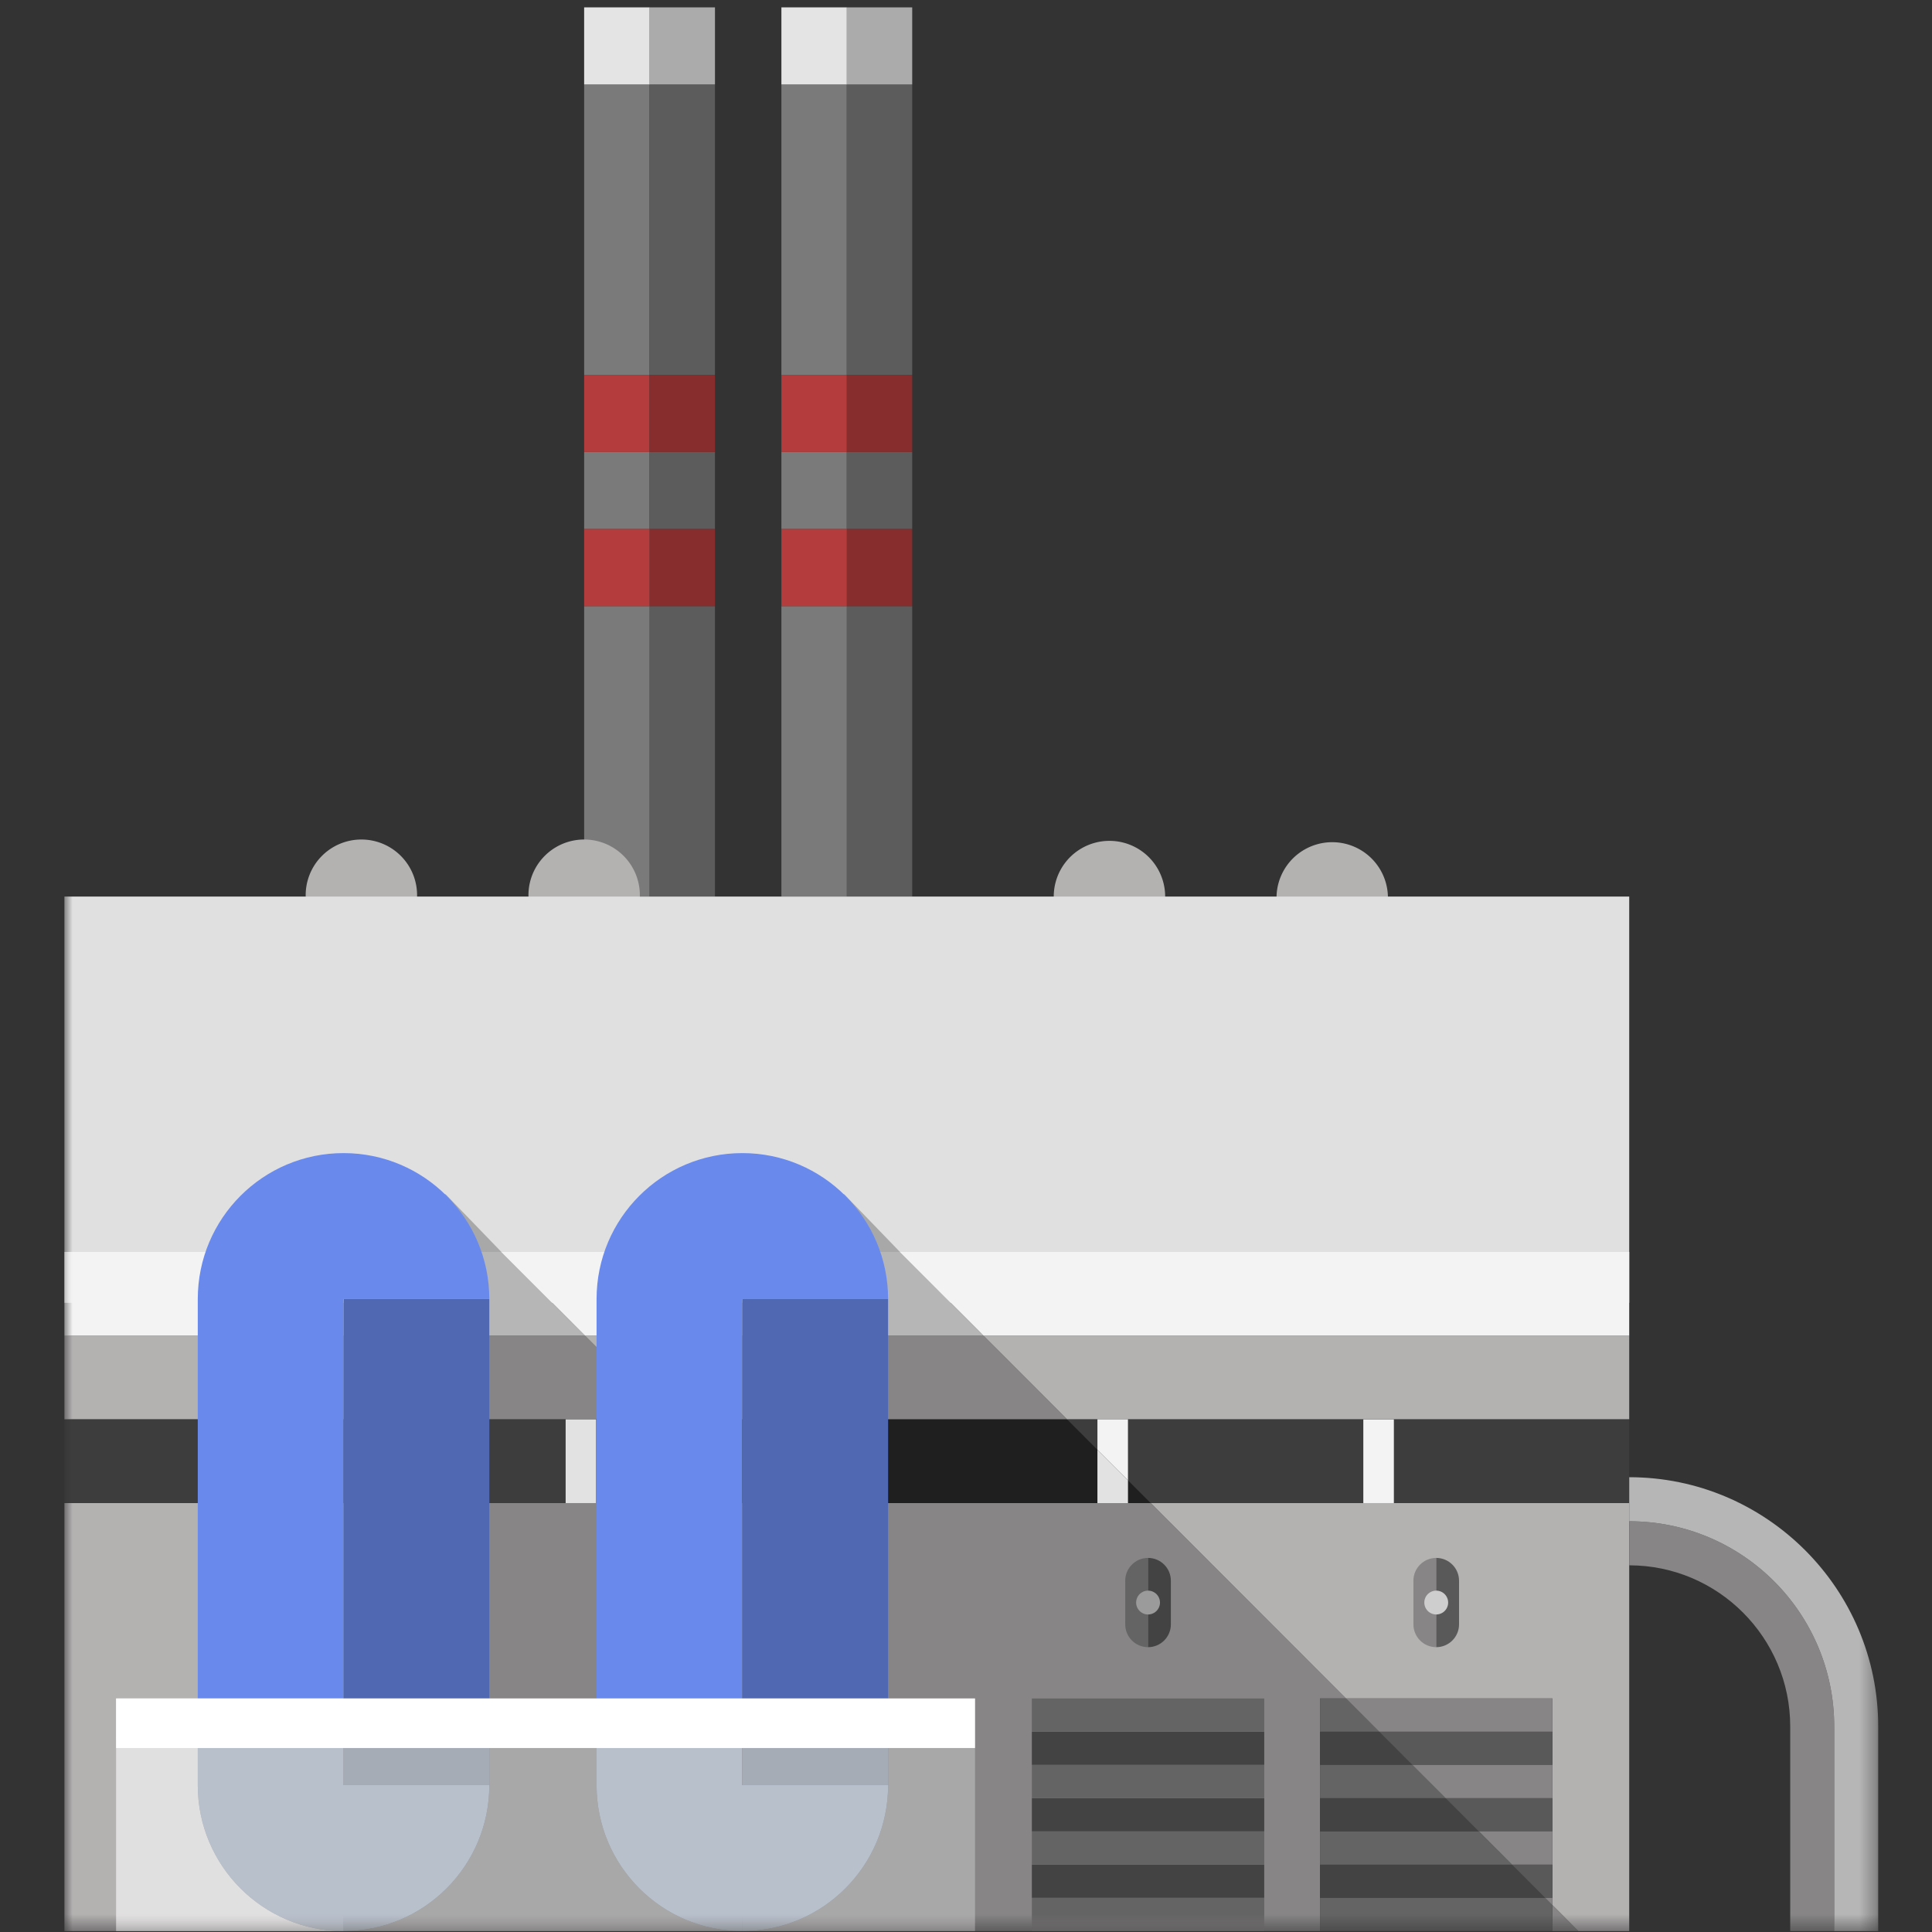 <svg width="120" height="120" viewBox="0 0 120 120" xmlns="http://www.w3.org/2000/svg" xmlns:xlink="http://www.w3.org/1999/xlink"><rect x="0" y="0" width="120" height="120" fill="#333333" stroke="none"/><defs><path id="a" d="M0 119.542h112.66V.055H0z"/></defs><g fill="none" fill-rule="evenodd"><path fill="#5C5C5C" d="M40.345 55.687h4.063V37.649h-4.063z"/><path fill="#7B7A7A" d="M36.283 23.284h4.062V5.247h-4.062zm0 9.576h4.062v-4.788h-4.062zm0 22.827h4.062V37.649h-4.062z"/><path fill="#5C5C5C" d="M40.345 23.284h4.063V5.247h-4.063zm0 9.577h4.063v-4.788h-4.063z"/><path fill="#ACABAB" d="M40.345 5.246h4.063V.458h-4.063z"/><path fill="#E5E4E4" d="M36.282 5.246h4.063V.458h-4.063z"/><path fill="#B43C3C" d="M36.283 28.073h4.062v-4.79h-4.062z"/><path fill="#872D2D" d="M40.345 28.072h4.063v-4.789h-4.063zm0 9.578h4.063v-4.79h-4.063z"/><path fill="#B43C3C" d="M36.283 37.65h4.062v-4.79h-4.062z"/><path fill="#5C5C5C" d="M52.597 55.687h4.062V37.649h-4.062z"/><path fill="#7B7A7A" d="M48.534 23.284h4.063V5.247h-4.063zm0 9.576h4.063v-4.788h-4.063zm0 22.827h4.063V37.649h-4.063z"/><path fill="#5C5C5C" d="M52.597 23.284h4.062V5.247h-4.062zm0 9.577h4.062v-4.788h-4.062z"/><path fill="#ACABAB" d="M52.597 5.246h4.062V.458h-4.062z"/><path fill="#E5E4E4" d="M48.534 5.246h4.063V.458h-4.063z"/><path fill="#B43C3C" d="M48.534 28.073h4.063v-4.79h-4.063z"/><path fill="#872D2D" d="M52.597 28.072h4.062v-4.789h-4.062zm0 9.578h4.062v-4.79h-4.062z"/><path fill="#B43C3C" d="M48.534 37.65h4.063v-4.79h-4.063z"/><g transform="translate(4 .403)"><path d="M21.905 55.284a3.46 3.46 0 1 1-6.918 0 3.46 3.46 0 1 1 6.918 0m13.837 0a3.46 3.46 0 0 1-6.918 0 3.46 3.46 0 1 1 6.918 0m32.628 0a3.46 3.46 0 1 1-6.92 0 3.46 3.46 0 1 1 6.92 0m13.836 0a3.46 3.46 0 1 1-6.918 0 3.46 3.46 0 0 1 6.918 0" fill="#B4B1B1"/><mask id="b" fill="#fff"><use xlink:href="#a"/></mask><path fill="#E1E0E0" mask="url(#b)" d="M0 80.517h97.194V55.284H0z"/><path fill="#A9A8A8" mask="url(#b)" d="M27.14 77.356l-1.52.202-5.7-3.313 3.76-.47z"/><path fill="#878585" mask="url(#b)" d="M32.334 82.557H17.339v5.2h20.187z"/><path fill="#B4B1B1" mask="url(#b)" d="M0 87.756h17.338v-5.2H0z"/><path fill="#B6B6B6" mask="url(#b)" d="M32.334 82.557l-5.195-5.2h-9.8v5.2z"/><path fill="#F3F3F3" mask="url(#b)" d="M17.338 77.356H0v5.201h17.338z"/><path fill="#B4B1B1" mask="url(#b)" d="M0 119.542h17.338V92.956H0z"/><path fill="#878585" mask="url(#b)" d="M17.338 119.542h24.77V92.956h-24.77z"/><path fill="#B4B1B1" mask="url(#b)" d="M37.526 87.756h4.582v-5.2h-9.774z"/><path fill="#F3F3F3" mask="url(#b)" d="M42.108 82.557v-5.2H27.14l5.195 5.2z"/><path fill="#A9A8A8" mask="url(#b)" d="M51.897 77.356l-1.519.202-5.7-3.313 3.759-.47z"/><path fill="#878585" mask="url(#b)" d="M42.108 87.756h20.177l-5.194-5.2H42.108zm25.372 5.201H42.107v26.585H77.99v-14.45h1.61z"/><path fill="#B6B6B6" mask="url(#b)" d="M57.091 82.557l-5.194-5.2h-9.789v5.2z"/><path fill="#1F1F1F" mask="url(#b)" d="M42.108 92.957h22.055v-3.32l-1.878-1.88H42.108z"/><path fill="#3D3D3D" mask="url(#b)" d="M0 92.956h42.108v-5.2H0z"/><path fill="#B4B1B1" mask="url(#b)" d="M79.601 105.092h12.822v12.837l1.612 1.613h3.159V92.957H67.479zM62.285 87.756h34.909v-5.2H57.09z"/><path fill="#878585" mask="url(#b)" d="M92.423 117.93v1.612h1.611z"/><path fill="#F3F3F3" mask="url(#b)" d="M97.194 82.557v-5.2H51.897l5.194 5.2z"/><path fill="#1F1F1F" mask="url(#b)" d="M66.06 92.957h1.42l-1.42-1.42z"/><path fill="#3D3D3D" mask="url(#b)" d="M66.06 91.537l1.42 1.42h29.714v-5.2H66.06zm-3.775-3.781l1.878 1.88v-1.88z"/><path fill="#E2E2E2" mask="url(#b)" d="M64.163 89.636v3.32h1.897v-1.42z"/><path fill="#F3F3F3" mask="url(#b)" d="M66.06 87.756h-1.897v1.88l1.898 1.9z"/><path fill="#444343" mask="url(#b)" d="M85.787 111.285h-7.796v2.065h9.858zm-7.797 4.128v2.065h13.982l-2.061-2.065z"/><path fill="#5A5959" mask="url(#b)" d="M92.423 115.413h-2.512l2.062 2.065h.45z"/><path fill="#444343" mask="url(#b)" d="M81.663 107.156h-3.672v2.065h5.734z"/><path fill="#5A5959" mask="url(#b)" d="M83.725 109.221h8.699v-2.065h-10.76zm4.124 4.129h4.574v-2.065h-6.636z"/><path fill="#656464" mask="url(#b)" d="M79.601 105.092h-1.61v2.065h3.673z"/><path fill="#878585" mask="url(#b)" d="M92.423 107.156v-2.064H79.601l2.062 2.064z"/><path fill="#656464" mask="url(#b)" d="M83.725 109.221H77.99v2.064h7.796z"/><path fill="#878585" mask="url(#b)" d="M85.787 111.285h6.637v-2.064h-8.7zm4.123 4.128h2.513v-2.064h-4.575z"/><path fill="#656464" mask="url(#b)" d="M87.849 113.35H77.99v2.063h11.92zm4.124 4.128H77.99v2.064h14.432v-1.613z"/><path fill="#878585" mask="url(#b)" d="M91.973 117.478l.45.451v-.451z"/><path fill="#F3F3F3" mask="url(#b)" d="M80.678 92.956h1.898v-5.2h-1.898zm-33.03 0h1.897v-5.2h-1.897z"/><path fill="#E2E2E2" mask="url(#b)" d="M31.133 92.956h1.897v-5.2h-1.897z"/><path fill="#F3F3F3" mask="url(#b)" d="M14.618 92.956h1.897v-5.2h-1.897z"/><path d="M65.89 97.78v2.708c0 .783.635 1.418 1.418 1.418v-5.544c-.783 0-1.419.635-1.419 1.418" fill="#656464" mask="url(#b)"/><path d="M67.308 96.362v5.544c.781 0 1.417-.635 1.417-1.417v-2.71c0-.782-.636-1.417-1.417-1.417" fill="#444343" mask="url(#b)"/><path d="M68.048 99.133a.74.74 0 1 1-1.48.004.74.74 0 0 1 1.48-.004" fill="#9B9B9B" mask="url(#b)"/><path d="M83.79 97.78v2.708c0 .783.634 1.418 1.417 1.418v-5.544c-.783 0-1.418.635-1.418 1.418" fill="#878585" mask="url(#b)"/><path d="M85.206 96.362v5.544c.782 0 1.418-.635 1.418-1.417v-2.71c0-.782-.636-1.417-1.418-1.417" fill="#5A5959" mask="url(#b)"/><path d="M85.947 99.133a.74.74 0 1 1-1.48.004.74.74 0 0 1 1.48-.004" fill="#CFCECE" mask="url(#b)"/><path d="M97.194 94.086v2.736c5.514 0 10 4.49 10 10.012v12.708h2.732v-12.708c0-7.04-5.7-12.748-12.732-12.748" fill="#878585" mask="url(#b)"/><path d="M97.194 91.35v2.736c7.031 0 12.732 5.708 12.732 12.748v12.708h2.733v-12.708c0-8.539-6.938-15.485-15.465-15.485" fill="#B7B6B6" mask="url(#b)"/><path fill="#444343" mask="url(#b)" d="M62.745 111.285h-2.654v2.065h14.434v-2.065zm-2.655-4.129v2.065h14.434v-2.065zm6.78 8.257h-6.78v2.065h14.433v-2.065z"/><path fill="#656464" mask="url(#b)" d="M60.09 107.156h14.435v-2.064H60.09zm.594 2.065h-.593v2.064h14.434v-2.064zm4.123 4.129h-4.716v2.063h14.434v-2.063zm4.124 4.128h-8.84v2.064h14.434v-2.064z"/><path fill="#4F68B1" mask="url(#b)" d="M17.338 105.092h9.054v-24.81h-9.054z"/><path d="M17.338 80.283h9.054c0-5.006-4.053-9.065-9.054-9.065-5 0-9.054 4.059-9.054 9.065v24.81h9.054v-24.81zm24.77 0h9.053c0-5.006-4.053-9.065-9.053-9.065-5.001 0-9.054 4.059-9.054 9.065v24.81h9.054v-24.81z" fill="#698AEC" mask="url(#b)"/><path fill="#4F68B1" mask="url(#b)" d="M42.108 105.092h9.053v-24.81h-9.053z"/><path d="M51.161 105.092v5.386c0 5.005-4.053 9.064-9.053 9.064H56.56v-14.45h-5.399zm-18.107 5.386v-5.386h-6.662v5.386c0 5.005-4.053 9.064-9.054 9.064h24.77c-5.001 0-9.054-4.06-9.054-9.064" fill="#A9A8A8" mask="url(#b)"/><path d="M8.284 110.478v-5.386H3.211v14.45h14.127c-5 0-9.054-4.06-9.054-9.064" fill="#E1E0E0" mask="url(#b)"/><path fill="#A5ACB5" mask="url(#b)" d="M17.338 110.478h9.054v-5.386h-9.054z"/><path d="M17.338 110.478v-5.386H8.284v5.386c0 5.005 4.054 9.064 9.054 9.064 5.001 0 9.054-4.06 9.054-9.064h-9.054zm24.77 0v-5.386h-9.054v5.386c0 5.005 4.053 9.064 9.054 9.064 5 0 9.053-4.06 9.053-9.064h-9.053z" fill="#B8C0CC" mask="url(#b)"/><path fill="#A5ACB5" mask="url(#b)" d="M42.108 110.478h9.053v-5.386h-9.053z"/><path fill="#FFF" mask="url(#b)" d="M3.211 108.17H56.56v-3.078H3.21z"/></g></g></svg>